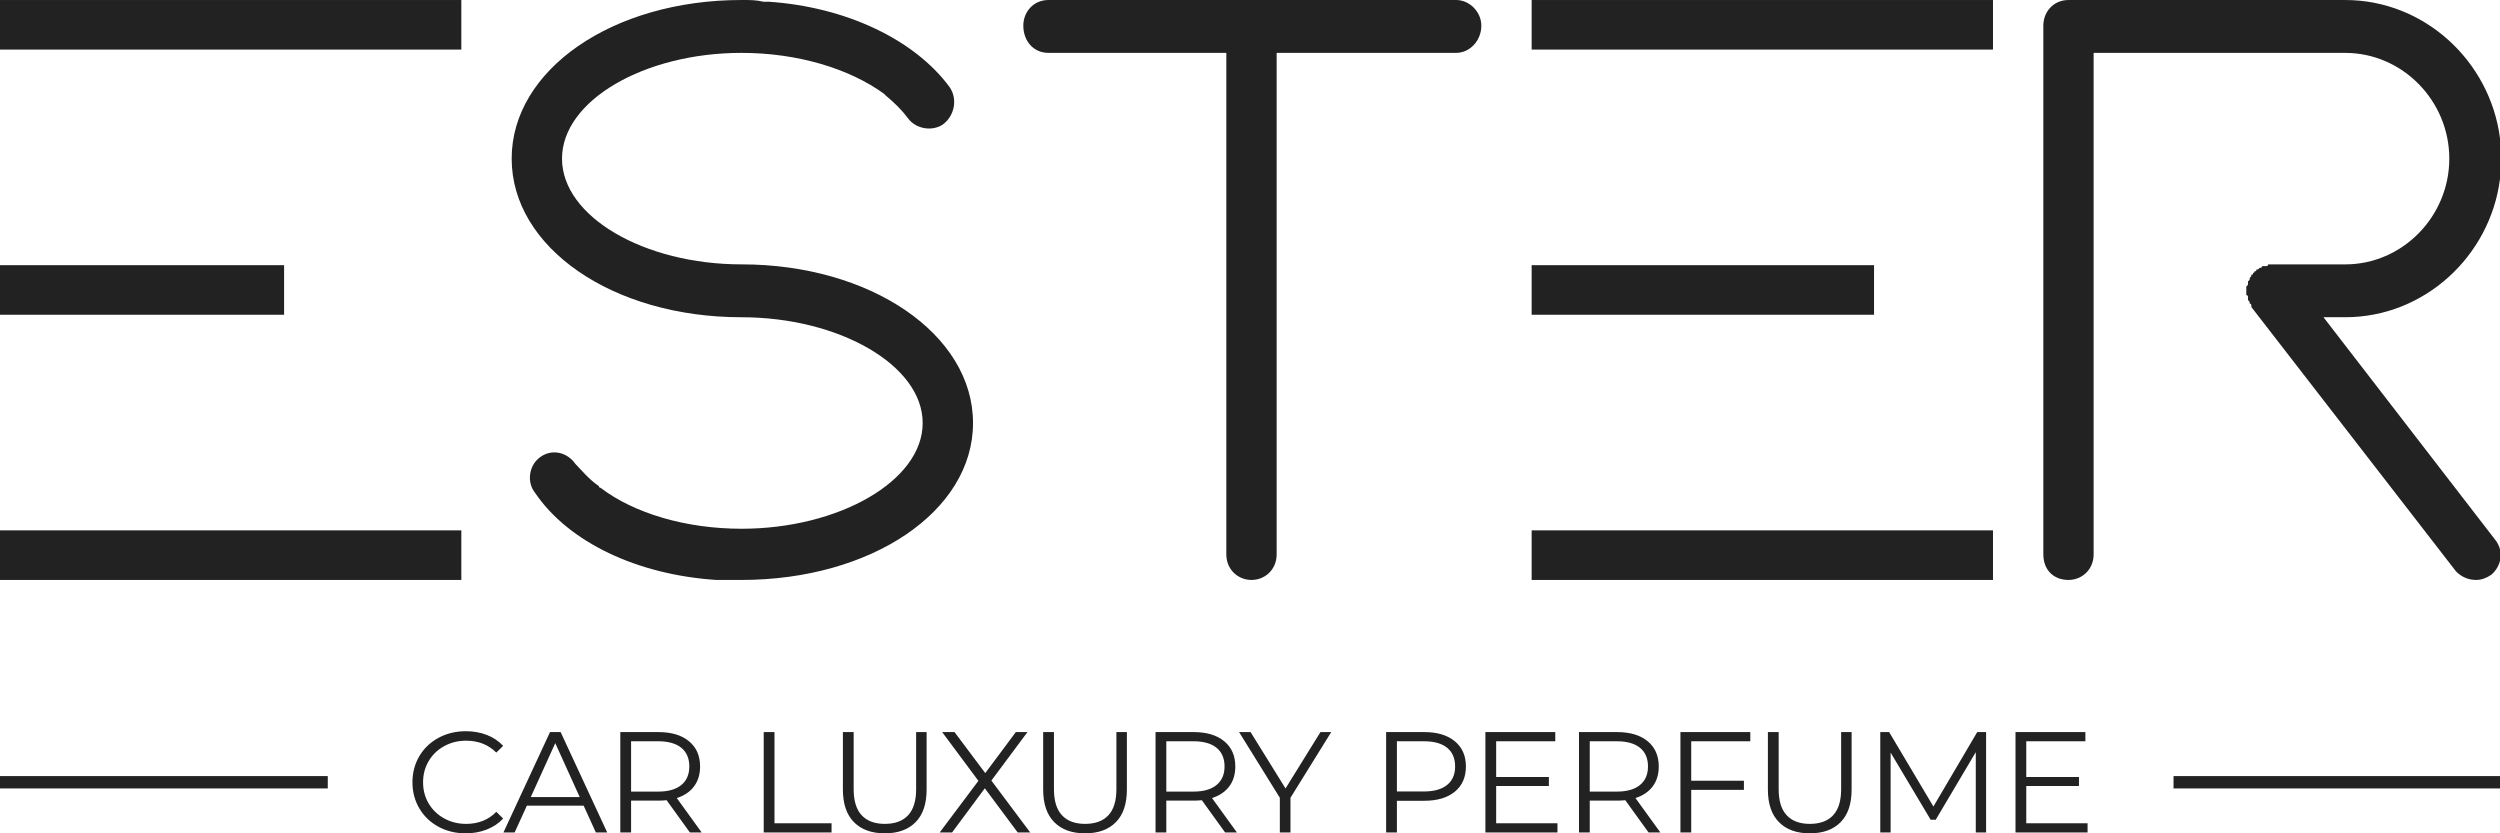 <svg width="138" height="46" viewBox="0 0 138 46" fill="none" xmlns="http://www.w3.org/2000/svg">
<path d="M0 0.001H25.466V2.737H0V0.001Z" fill="#222222"/>
<path d="M0 14.638H15.682V17.374H0V14.638Z" fill="#222222"/>
<path d="M0 29.276H25.466V32.013H0V29.276Z" fill="#222222"/>
<path d="M40.931 32.013C48.061 32.013 53.711 28.245 53.711 23.351C53.711 18.453 48.061 14.593 40.931 14.593C35.559 14.593 31.023 11.957 31.023 8.756C31.023 5.556 35.559 2.919 40.931 2.919C43.987 2.919 46.858 3.767 48.801 5.179L48.893 5.273C49.357 5.65 49.819 6.12 50.099 6.498C50.561 7.156 51.487 7.251 52.043 6.873C52.691 6.402 52.877 5.46 52.414 4.802C50.469 2.167 46.672 0.378 42.413 0.094H42.135C41.763 0 41.395 0 40.931 0C33.8 0 28.244 3.861 28.244 8.756C28.244 13.652 33.8 17.512 40.931 17.512C46.301 17.512 50.932 20.149 50.932 23.351C50.932 26.549 46.301 29.187 40.931 29.187C37.875 29.187 35.004 28.34 33.152 26.927C33.059 26.927 33.059 26.834 33.059 26.834C32.505 26.456 32.133 25.986 31.763 25.609C31.299 24.951 30.465 24.763 29.818 25.232C29.171 25.703 29.076 26.644 29.54 27.21C31.392 29.94 35.189 31.729 39.542 32.013H40.931Z" fill="#222222"/>
<path d="M69.082 32.013C69.824 32.013 70.471 31.446 70.471 30.6V2.919H80.38C81.121 2.919 81.769 2.261 81.769 1.413C81.769 0.659 81.121 0 80.38 0H57.876C57.044 0 56.487 0.659 56.487 1.413C56.487 2.261 57.044 2.919 57.876 2.919H67.693V30.6C67.693 31.446 68.342 32.013 69.082 32.013Z" fill="#222222"/>
<path d="M84.547 0.001H110.013V2.737H84.547V0.001Z" fill="#222222"/>
<path d="M84.547 14.638H103.447V17.374H84.547V14.638Z" fill="#222222"/>
<path d="M84.547 29.276H110.013V32.013H84.547V29.276Z" fill="#222222"/>
<path d="M128.256 17.511H129.46C133.808 17.511 137.45 14.161 138 9.882V7.631C137.45 3.352 133.808 0.001 129.46 0.001H114.179C113.347 0.001 112.792 0.659 112.792 1.413V30.601C112.792 31.447 113.347 32.013 114.179 32.013C114.921 32.013 115.568 31.447 115.568 30.601V2.92H129.46C132.607 2.92 135.201 5.556 135.201 8.757C135.201 11.958 132.607 14.594 129.46 14.594H125.2C125.2 14.689 125.108 14.689 125.108 14.689H124.922C124.922 14.689 124.829 14.689 124.829 14.783H124.737C124.645 14.877 124.645 14.877 124.551 14.877C124.551 14.97 124.551 14.97 124.458 14.97C124.458 14.97 124.458 15.065 124.367 15.065C124.367 15.16 124.367 15.16 124.274 15.16C124.274 15.254 124.274 15.254 124.182 15.347V15.441L124.088 15.535V15.724L123.996 15.818V16.289C123.996 16.289 124.088 16.289 124.088 16.383V16.477C124.088 16.57 124.088 16.57 124.182 16.666V16.759C124.274 16.759 124.274 16.853 124.274 16.853V16.947L135.572 31.541C135.849 31.822 136.219 32.013 136.682 32.013C136.961 32.013 137.238 31.917 137.516 31.729C137.758 31.525 137.929 31.249 138 30.949V30.331C137.952 30.131 137.855 29.934 137.701 29.752L128.256 17.511Z" fill="#222222"/>
<path d="M138 43.522H119.979V42.84H138V43.522ZM0 42.84H18.093V43.522H0V42.84Z" fill="#222222"/>
<path d="M25.709 46C25.152 46 24.649 45.879 24.202 45.636C23.755 45.393 23.404 45.057 23.149 44.627C22.895 44.196 22.767 43.715 22.767 43.181C22.767 42.648 22.895 42.167 23.149 41.737C23.404 41.307 23.756 40.97 24.206 40.728C24.656 40.485 25.16 40.363 25.717 40.363C26.135 40.363 26.521 40.432 26.874 40.569C27.228 40.706 27.528 40.907 27.774 41.171L27.396 41.543C26.957 41.105 26.403 40.886 25.733 40.886C25.288 40.886 24.884 40.986 24.519 41.187C24.155 41.387 23.87 41.662 23.664 42.01C23.457 42.358 23.354 42.749 23.354 43.181C23.354 43.615 23.457 44.005 23.664 44.353C23.87 44.702 24.155 44.976 24.519 45.177C24.884 45.377 25.288 45.478 25.733 45.478C26.408 45.478 26.963 45.256 27.396 44.812L27.774 45.185C27.528 45.448 27.227 45.65 26.87 45.79C26.514 45.93 26.127 46 25.709 46ZM32.217 44.472H29.083L28.408 45.953H27.789L30.361 40.411H30.947L33.519 45.953H32.892L32.217 44.472ZM32 43.997L30.65 41.02L29.3 43.997H32ZM38.083 45.953L36.797 44.171C36.652 44.187 36.502 44.195 36.347 44.195H34.836V45.953H34.241V40.411H36.347C37.065 40.411 37.627 40.58 38.034 40.918C38.442 41.255 38.645 41.72 38.645 42.311C38.645 42.743 38.534 43.109 38.312 43.407C38.089 43.706 37.772 43.92 37.359 44.053L38.733 45.953H38.083ZM36.331 43.696C36.888 43.696 37.314 43.575 37.609 43.332C37.903 43.089 38.05 42.749 38.05 42.311C38.05 41.862 37.903 41.518 37.609 41.278C37.314 41.038 36.888 40.918 36.331 40.918H34.836V43.696H36.331ZM42.157 40.411H42.752V45.446H45.902V45.953H42.157V40.411ZM48.842 46C48.114 46 47.546 45.794 47.138 45.383C46.731 44.971 46.528 44.372 46.528 43.586V40.411H47.122V43.562C47.122 44.206 47.27 44.686 47.564 45.002C47.859 45.319 48.285 45.478 48.842 45.478C49.404 45.478 49.833 45.319 50.128 45.002C50.422 44.686 50.57 44.206 50.57 43.562V40.411H51.149V43.586C51.149 44.372 50.947 44.971 50.542 45.383C50.137 45.794 49.571 46 48.842 46ZM56.178 45.953L54.362 43.514L52.554 45.953H51.87L54.008 43.102L52.007 40.411H52.69L54.386 42.675L56.074 40.411H56.717L54.724 43.087L56.869 45.953H56.178ZM59.898 46C59.169 46 58.601 45.794 58.194 45.383C57.786 44.971 57.583 44.372 57.583 43.586V40.411H58.178V43.562C58.178 44.206 58.325 44.686 58.62 45.002C58.914 45.319 59.34 45.478 59.898 45.478C60.46 45.478 60.889 45.319 61.183 45.002C61.478 44.686 61.625 44.206 61.625 43.562V40.411H62.204V43.586C62.204 44.372 62.002 44.971 61.597 45.383C61.193 45.794 60.626 46 59.898 46ZM67.627 45.953L66.341 44.171C66.197 44.187 66.047 44.195 65.891 44.195H64.38V45.953H63.786V40.411H65.891C66.609 40.411 67.171 40.58 67.579 40.918C67.986 41.255 68.189 41.72 68.189 42.311C68.189 42.743 68.079 43.109 67.856 43.407C67.634 43.706 67.316 43.92 66.904 44.053L68.278 45.953H67.627ZM65.875 43.696C66.433 43.696 66.858 43.575 67.153 43.332C67.448 43.089 67.595 42.749 67.595 42.311C67.595 41.862 67.448 41.518 67.153 41.278C66.858 41.038 66.433 40.918 65.875 40.918H64.38V43.696H65.875ZM71.234 44.037V45.953H70.647V44.037L68.397 40.411H69.032L70.961 43.522L72.89 40.411H73.484L71.234 44.037ZM78.62 40.411C79.338 40.411 79.9 40.58 80.307 40.918C80.715 41.255 80.918 41.72 80.918 42.311C80.918 42.902 80.715 43.365 80.307 43.7C79.9 44.035 79.338 44.203 78.62 44.203H77.109V45.953H76.514V40.411H78.62ZM78.604 43.689C79.161 43.689 79.587 43.568 79.882 43.328C80.176 43.088 80.323 42.749 80.323 42.311C80.323 41.862 80.176 41.518 79.882 41.278C79.587 41.038 79.161 40.918 78.604 40.918H77.109V43.689H78.604ZM85.972 45.446V45.953H81.994V40.411H85.851V40.918H82.588V42.889H85.498V43.387H82.588V45.446H85.972ZM91.001 45.953L89.715 44.171C89.571 44.187 89.421 44.195 89.265 44.195H87.754V45.953H87.16V40.411H89.265C89.983 40.411 90.546 40.58 90.953 40.918C91.36 41.255 91.564 41.72 91.564 42.311C91.564 42.743 91.453 43.109 91.23 43.407C91.008 43.706 90.69 43.92 90.278 44.053L91.652 45.953H91.001ZM89.249 43.696C89.806 43.696 90.232 43.575 90.527 43.332C90.822 43.089 90.969 42.749 90.969 42.311C90.969 41.862 90.822 41.518 90.527 41.278C90.232 41.038 89.806 40.918 89.249 40.918H87.754V43.696H89.249ZM93.355 40.918V43.095H96.264V43.602H93.355V45.953H92.76V40.411H96.617V40.918H93.355ZM99.903 46C99.174 46 98.606 45.794 98.199 45.383C97.792 44.971 97.588 44.372 97.588 43.586V40.411H98.183V43.562C98.183 44.206 98.33 44.686 98.625 45.002C98.92 45.319 99.346 45.478 99.903 45.478C100.465 45.478 100.894 45.319 101.189 45.002C101.483 44.686 101.631 44.206 101.631 43.562V40.411H102.209V43.586C102.209 44.372 102.007 44.971 101.602 45.383C101.198 45.794 100.631 46 99.903 46ZM109.633 40.411V45.953H109.063V41.519L106.853 45.248H106.571L104.362 41.543V45.953H103.791V40.411H104.281L106.724 44.52L109.143 40.411H109.633ZM115.234 45.446V45.953H111.256V40.411H115.113V40.918H111.85V42.889H114.759V43.387H111.85V45.446H115.234Z" fill="#222222"/>
</svg>
